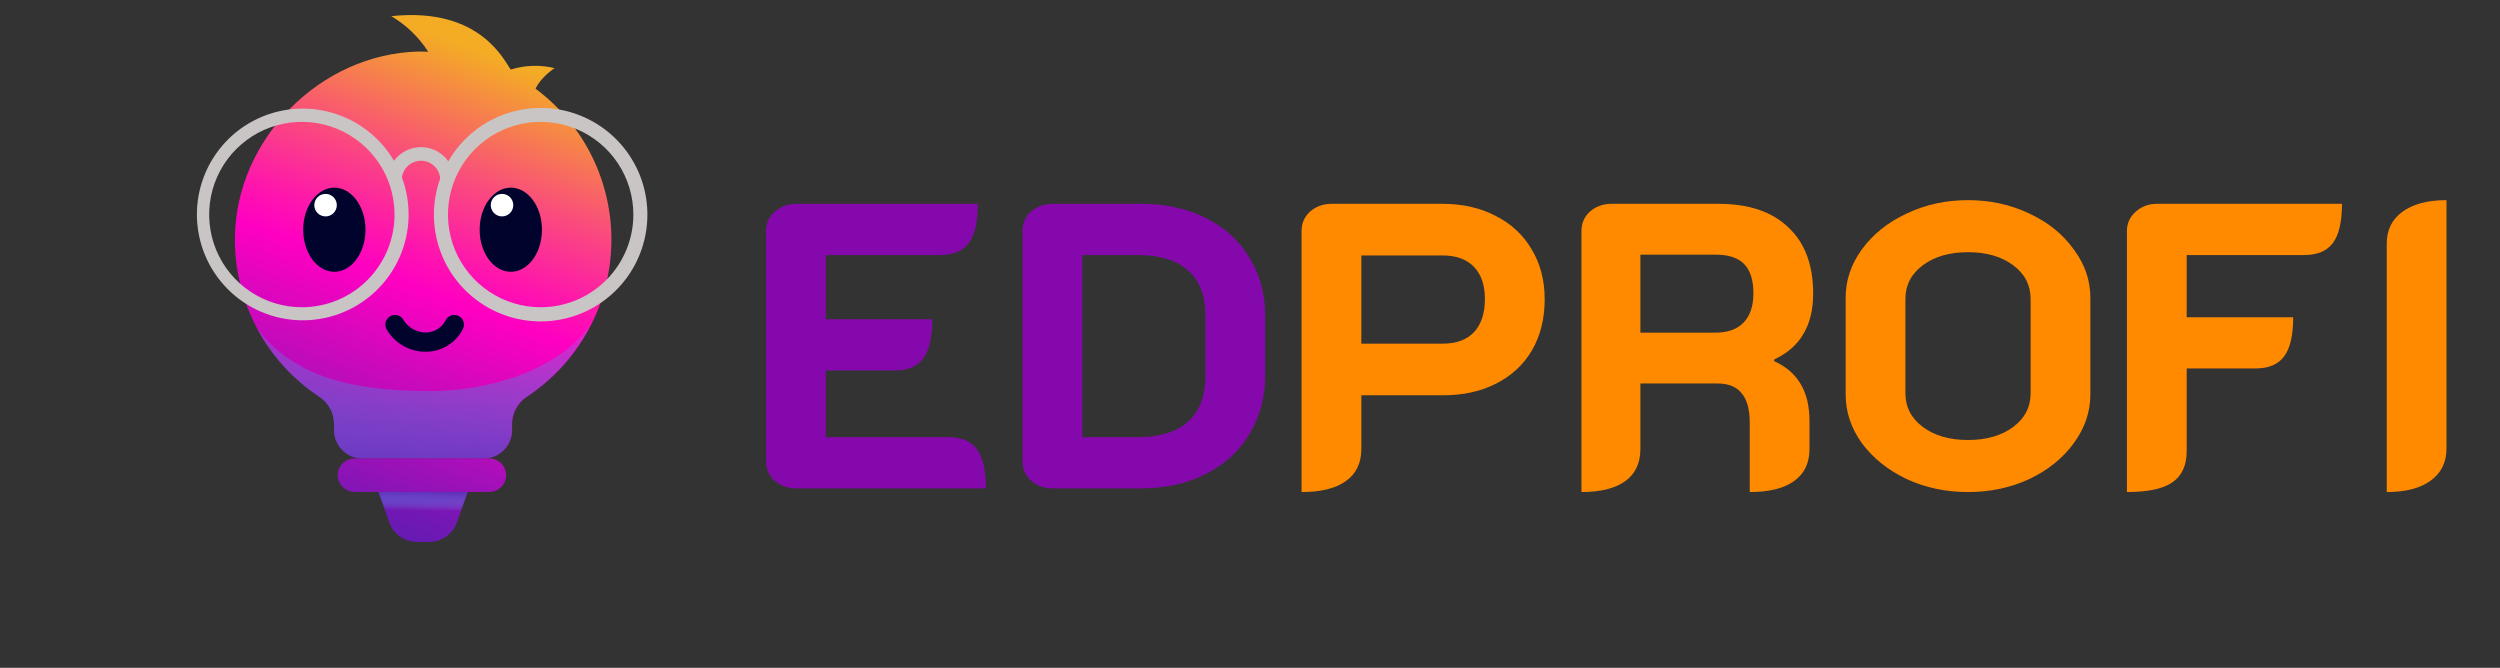 <svg width="146" height="39" viewBox="0 0 146 39" fill="none" xmlns="http://www.w3.org/2000/svg">
<rect x="0" y="0" width="146" height="39" fill="#333333" stroke="none"/>
<path d="M44.736 13.494C44.736 13.05 44.903 12.679 45.235 12.378C45.583 12.061 46.003 11.903 46.493 11.903H57.105C57.105 12.948 56.931 13.707 56.583 14.182C56.235 14.657 55.673 14.894 54.897 14.894H48.226V18.645H54.446C54.446 19.69 54.272 20.45 53.924 20.924C53.576 21.399 53.014 21.637 52.238 21.637H48.226V25.53H55.396C56.156 25.53 56.71 25.768 57.058 26.242C57.406 26.717 57.58 27.477 57.58 28.521H46.493C46.003 28.521 45.583 28.371 45.235 28.07C44.903 27.77 44.736 27.39 44.736 26.931V13.494ZM61.47 28.521C60.98 28.521 60.56 28.371 60.212 28.07C59.88 27.77 59.713 27.39 59.713 26.931V13.494C59.713 13.035 59.88 12.655 60.212 12.354C60.56 12.053 60.98 11.903 61.47 11.903H66.646C68.07 11.903 69.328 12.18 70.42 12.734C71.513 13.272 72.359 14.04 72.961 15.037C73.578 16.034 73.886 17.174 73.886 18.456V21.922C73.886 23.204 73.578 24.351 72.961 25.364C72.359 26.361 71.505 27.137 70.397 27.691C69.305 28.244 68.054 28.521 66.646 28.521H61.47ZM66.408 25.53C67.722 25.53 68.711 25.23 69.376 24.628C70.056 24.027 70.397 23.14 70.397 21.969V18.408C70.397 17.253 70.056 16.382 69.376 15.796C68.711 15.195 67.722 14.894 66.408 14.894H63.203V25.53H66.408Z" fill="#8508AC"/>
<path d="M76.012 13.494C76.012 13.035 76.178 12.655 76.51 12.354C76.859 12.053 77.278 11.903 77.769 11.903H84.25C85.421 11.903 86.458 12.14 87.36 12.615C88.262 13.074 88.958 13.723 89.449 14.562C89.956 15.401 90.209 16.374 90.209 17.482C90.209 18.606 89.963 19.595 89.473 20.45C88.982 21.288 88.286 21.937 87.384 22.396C86.497 22.855 85.453 23.085 84.25 23.085H79.502V26.219C79.502 27.042 79.201 27.667 78.6 28.094C78.014 28.521 77.151 28.735 76.012 28.735V13.494ZM84.25 20.07C85.041 20.07 85.651 19.848 86.078 19.405C86.505 18.946 86.719 18.297 86.719 17.458C86.719 16.651 86.505 16.026 86.078 15.583C85.651 15.14 85.041 14.918 84.25 14.918H79.502V20.07H84.25ZM92.357 13.494C92.357 13.035 92.523 12.655 92.855 12.354C93.204 12.053 93.623 11.903 94.114 11.903H100.357C102.13 11.903 103.491 12.362 104.441 13.28C105.406 14.182 105.889 15.472 105.889 17.15C105.889 18.084 105.699 18.867 105.319 19.5C104.955 20.133 104.385 20.632 103.61 20.996V21.091C104.987 21.708 105.675 22.871 105.675 24.581V26.219C105.675 27.042 105.375 27.667 104.773 28.094C104.188 28.521 103.325 28.735 102.185 28.735V24.699C102.185 23.908 102.027 23.33 101.711 22.966C101.41 22.586 100.943 22.396 100.31 22.396H95.799V26.219C95.799 27.042 95.506 27.667 94.921 28.094C94.335 28.521 93.481 28.735 92.357 28.735V13.494ZM100.167 19.429C100.895 19.429 101.449 19.231 101.829 18.835C102.209 18.44 102.399 17.87 102.399 17.126C102.399 16.351 102.217 15.781 101.853 15.417C101.505 15.053 100.943 14.871 100.167 14.871H95.799V19.429H100.167ZM114.932 28.735C113.634 28.735 112.439 28.482 111.347 27.975C110.255 27.453 109.385 26.757 108.736 25.886C108.103 25 107.786 24.05 107.786 23.037V17.387C107.786 16.374 108.103 15.432 108.736 14.562C109.385 13.676 110.255 12.979 111.347 12.473C112.439 11.95 113.634 11.689 114.932 11.689C116.23 11.689 117.425 11.95 118.517 12.473C119.609 12.979 120.472 13.676 121.105 14.562C121.754 15.432 122.078 16.374 122.078 17.387V23.037C122.078 24.05 121.754 25 121.105 25.886C120.472 26.757 119.609 27.453 118.517 27.975C117.425 28.482 116.23 28.735 114.932 28.735ZM114.932 25.696C116.008 25.696 116.887 25.443 117.567 24.937C118.248 24.43 118.588 23.773 118.588 22.966V17.458C118.588 16.651 118.248 15.994 117.567 15.488C116.887 14.981 116.008 14.728 114.932 14.728C113.856 14.728 112.978 14.981 112.297 15.488C111.616 15.994 111.276 16.651 111.276 17.458V22.966C111.276 23.773 111.616 24.43 112.297 24.937C112.978 25.443 113.856 25.696 114.932 25.696ZM124.212 13.494C124.212 13.05 124.378 12.679 124.71 12.378C125.059 12.061 125.478 11.903 125.969 11.903H136.771C136.771 12.948 136.597 13.707 136.248 14.182C135.9 14.657 135.338 14.894 134.563 14.894H127.702V18.527H133.922C133.922 19.571 133.748 20.331 133.399 20.806C133.051 21.281 132.489 21.518 131.714 21.518H127.702V26.337C127.702 27.176 127.425 27.785 126.871 28.165C126.333 28.545 125.446 28.735 124.212 28.735V13.494ZM139.385 14.23C139.385 13.438 139.686 12.821 140.288 12.378C140.905 11.919 141.767 11.689 142.875 11.689V26.195C142.875 27.002 142.567 27.627 141.949 28.07C141.348 28.514 140.493 28.735 139.385 28.735V14.23Z" fill="#FF8A00"/>
<path d="M31.279 5.182C31.577 4.509 32.386 3.979 32.386 3.979C31.544 3.774 30.662 3.802 29.834 4.061C29.501 3.702 28.169 0.381 22.85 0.943C23.723 1.458 24.462 2.171 25.008 3.025C25.008 3.025 24.665 3.004 24.446 3.01C18.686 3.15 13.775 8.124 13.719 13.89C13.7 15.727 14.142 17.541 15.005 19.164C15.868 20.786 17.124 22.166 18.659 23.178C18.922 23.352 19.138 23.589 19.288 23.867C19.437 24.146 19.515 24.457 19.514 24.772V25.118C19.515 25.558 19.69 25.98 20.001 26.292C20.312 26.603 20.735 26.778 21.175 26.779H28.247C28.688 26.778 29.11 26.603 29.421 26.292C29.733 25.98 29.908 25.558 29.908 25.118V24.771C29.907 24.457 29.983 24.148 30.13 23.872C30.277 23.595 30.49 23.359 30.751 23.185C32.228 22.214 33.449 20.902 34.311 19.359C35.173 17.816 35.65 16.087 35.702 14.321C35.754 12.554 35.379 10.801 34.609 9.21C33.839 7.619 32.697 6.237 31.279 5.182Z" fill="url(#paint0_linear_273_722)"/>
<path style="mix-blend-mode:multiply" d="M25.098 22.842C20.21 22.842 17.016 21.85 14.982 19.139C15.848 20.769 17.108 22.156 18.648 23.175C18.911 23.349 19.127 23.586 19.276 23.864C19.426 24.143 19.504 24.454 19.503 24.77V25.115C19.503 25.555 19.679 25.978 19.99 26.289C20.301 26.6 20.724 26.775 21.164 26.776H28.236C28.677 26.775 29.099 26.6 29.41 26.289C29.721 25.978 29.897 25.555 29.897 25.115V24.771C29.895 24.457 29.971 24.148 30.119 23.872C30.266 23.595 30.479 23.359 30.74 23.185C32.358 22.117 33.666 20.642 34.533 18.908C32.632 21.615 28.602 22.842 25.098 22.842Z" fill="url(#paint1_linear_273_722)"/>
<path d="M29.831 15.873C30.836 15.873 31.65 14.773 31.65 13.416C31.65 12.059 30.836 10.959 29.831 10.959C28.826 10.959 28.012 12.059 28.012 13.416C28.012 14.773 28.826 15.873 29.831 15.873Z" fill="#00042D"/>
<path d="M29.318 12.638C29.681 12.638 29.976 12.344 29.976 11.98C29.976 11.617 29.681 11.323 29.318 11.323C28.955 11.323 28.661 11.617 28.661 11.98C28.661 12.344 28.955 12.638 29.318 12.638Z" fill="white"/>
<path d="M19.526 15.873C20.53 15.873 21.345 14.773 21.345 13.416C21.345 12.059 20.53 10.959 19.526 10.959C18.521 10.959 17.706 12.059 17.706 13.416C17.706 14.773 18.521 15.873 19.526 15.873Z" fill="#00042D"/>
<path d="M19.013 12.638C19.376 12.638 19.67 12.344 19.67 11.98C19.67 11.617 19.376 11.323 19.013 11.323C18.65 11.323 18.355 11.617 18.355 11.98C18.355 12.344 18.65 12.638 19.013 12.638Z" fill="white"/>
<path d="M28.585 28.727H20.699C20.44 28.726 20.193 28.622 20.01 28.439C19.828 28.257 19.724 28.009 19.722 27.751C19.724 27.493 19.828 27.246 20.011 27.063C20.194 26.881 20.441 26.778 20.699 26.776H28.585C28.843 26.778 29.09 26.881 29.273 27.063C29.455 27.246 29.559 27.493 29.561 27.751C29.559 28.009 29.456 28.257 29.273 28.439C29.09 28.622 28.843 28.726 28.585 28.727Z" fill="url(#paint2_linear_273_722)"/>
<path d="M25.072 31.648H24.347C23.991 31.648 23.643 31.537 23.353 31.331C23.062 31.124 22.843 30.833 22.726 30.496L22.108 28.727H27.306L26.688 30.496C26.571 30.832 26.353 31.123 26.064 31.329C25.774 31.536 25.428 31.647 25.072 31.648Z" fill="url(#paint3_linear_273_722)"/>
<path style="mix-blend-mode:multiply" d="M26.942 29.785L27.312 28.727H22.108L22.477 29.785H26.942Z" fill="url(#paint4_linear_273_722)"/>
<path d="M31.574 6.303C30.481 6.303 29.407 6.59 28.459 7.137C27.512 7.684 26.726 8.471 26.179 9.418C26.001 9.165 25.765 8.958 25.49 8.814C25.216 8.671 24.911 8.594 24.602 8.592C24.292 8.589 23.986 8.66 23.709 8.799C23.432 8.938 23.193 9.141 23.01 9.391C22.203 8.018 20.896 7.009 19.364 6.576C17.831 6.142 16.19 6.317 14.783 7.063C13.376 7.81 12.311 9.071 11.811 10.584C11.311 12.096 11.415 13.743 12.099 15.181C12.784 16.619 13.998 17.738 15.487 18.303C16.976 18.869 18.626 18.837 20.093 18.216C21.559 17.594 22.73 16.43 23.359 14.967C23.989 13.504 24.029 11.854 23.472 10.362C23.509 10.086 23.647 9.833 23.859 9.653C24.071 9.473 24.343 9.378 24.621 9.387C24.899 9.395 25.164 9.507 25.365 9.7C25.566 9.893 25.688 10.153 25.707 10.431C25.26 11.677 25.221 13.034 25.597 14.304C25.972 15.575 26.743 16.692 27.796 17.495C28.85 18.298 30.132 18.744 31.456 18.769C32.78 18.794 34.078 18.397 35.161 17.635C36.245 16.873 37.057 15.786 37.481 14.53C37.904 13.276 37.917 11.918 37.518 10.655C37.118 9.393 36.326 8.29 35.258 7.507C34.189 6.725 32.899 6.303 31.574 6.303ZM17.63 17.943C16.56 17.943 15.513 17.626 14.623 17.031C13.732 16.437 13.038 15.591 12.628 14.602C12.218 13.613 12.111 12.525 12.319 11.475C12.528 10.424 13.044 9.46 13.801 8.702C14.558 7.945 15.522 7.43 16.572 7.221C17.622 7.012 18.711 7.119 19.7 7.528C20.689 7.938 21.535 8.632 22.13 9.522C22.725 10.412 23.042 11.459 23.042 12.53C23.042 13.965 22.472 15.342 21.457 16.357C20.442 17.372 19.066 17.943 17.63 17.943ZM31.574 17.943C30.504 17.943 29.457 17.625 28.567 17.031C27.677 16.436 26.983 15.59 26.573 14.601C26.163 13.612 26.056 12.524 26.265 11.474C26.474 10.424 26.99 9.459 27.747 8.702C28.504 7.945 29.468 7.429 30.518 7.22C31.568 7.012 32.657 7.119 33.646 7.529C34.635 7.938 35.48 8.632 36.075 9.522C36.67 10.412 36.988 11.459 36.988 12.53C36.988 13.965 36.417 15.342 35.402 16.357C34.387 17.373 33.01 17.943 31.574 17.943Z" fill="#CAC5C5"/>
<path d="M24.838 20.542C24.774 20.542 24.711 20.542 24.648 20.535C24.224 20.502 23.815 20.366 23.455 20.141C23.095 19.915 22.795 19.606 22.58 19.24C22.543 19.175 22.519 19.104 22.51 19.03C22.5 18.956 22.506 18.881 22.525 18.81C22.545 18.738 22.578 18.671 22.624 18.612C22.669 18.553 22.726 18.504 22.791 18.467C22.855 18.43 22.927 18.406 23 18.397C23.074 18.387 23.149 18.393 23.221 18.412C23.292 18.432 23.36 18.465 23.418 18.511C23.477 18.556 23.526 18.613 23.563 18.678C23.686 18.884 23.857 19.058 24.06 19.186C24.264 19.313 24.494 19.39 24.734 19.411C24.994 19.438 25.256 19.385 25.486 19.26C25.716 19.134 25.902 18.942 26.021 18.709C26.054 18.642 26.099 18.582 26.155 18.533C26.211 18.484 26.276 18.447 26.347 18.423C26.417 18.399 26.492 18.389 26.566 18.394C26.64 18.399 26.713 18.419 26.779 18.451C26.846 18.484 26.906 18.53 26.955 18.586C27.004 18.642 27.041 18.707 27.065 18.778C27.089 18.848 27.099 18.922 27.094 18.997C27.089 19.071 27.069 19.143 27.036 19.21C26.832 19.616 26.517 19.956 26.128 20.191C25.739 20.427 25.292 20.548 24.838 20.542Z" fill="#00042D"/>
<defs>
<linearGradient id="paint0_linear_273_722" x1="17.653" y1="32.83" x2="28.777" y2="3.226" gradientUnits="userSpaceOnUse">
<stop stop-color="#5C1CB2"/>
<stop offset="0.09" stop-color="#7118B4"/>
<stop offset="0.28" stop-color="#A90FB9"/>
<stop offset="0.55" stop-color="#FF00C1"/>
<stop offset="0.62" stop-color="#FE15AD"/>
<stop offset="0.77" stop-color="#FA4D7B"/>
<stop offset="0.98" stop-color="#F4A52A"/>
<stop offset="1" stop-color="#F4AC24"/>
</linearGradient>
<linearGradient id="paint1_linear_273_722" x1="24.769" y1="16.471" x2="24.769" y2="32.341" gradientUnits="userSpaceOnUse">
<stop stop-color="#5CBFFC" stop-opacity="0"/>
<stop offset="0.32" stop-color="#5C81E0" stop-opacity="0.38"/>
<stop offset="0.64" stop-color="#5C4BC7" stop-opacity="0.71"/>
<stop offset="0.88" stop-color="#5C29B8" stop-opacity="0.92"/>
<stop offset="1" stop-color="#5C1CB2"/>
</linearGradient>
<linearGradient id="paint2_linear_273_722" x1="22.3" y1="33.98" x2="32.507" y2="6.82" gradientUnits="userSpaceOnUse">
<stop stop-color="#5C1CB2"/>
<stop offset="0.09" stop-color="#7118B4"/>
<stop offset="0.28" stop-color="#A90FB9"/>
<stop offset="0.55" stop-color="#FF00C1"/>
<stop offset="0.62" stop-color="#FE15AD"/>
<stop offset="0.77" stop-color="#FA4D7B"/>
<stop offset="0.98" stop-color="#F4A52A"/>
<stop offset="1" stop-color="#F4AC24"/>
</linearGradient>
<linearGradient id="paint3_linear_273_722" x1="23.235" y1="32.716" x2="33.96" y2="4.175" gradientUnits="userSpaceOnUse">
<stop stop-color="#5C1CB2"/>
<stop offset="0.09" stop-color="#7118B4"/>
<stop offset="0.28" stop-color="#A90FB9"/>
<stop offset="0.55" stop-color="#FF00C1"/>
<stop offset="0.62" stop-color="#FE15AD"/>
<stop offset="0.77" stop-color="#FA4D7B"/>
<stop offset="0.98" stop-color="#F4A52A"/>
<stop offset="1" stop-color="#F4AC24"/>
</linearGradient>
<linearGradient id="paint4_linear_273_722" x1="24.68" y1="29.827" x2="24.717" y2="28.444" gradientUnits="userSpaceOnUse">
<stop stop-color="#5CBFFC" stop-opacity="0"/>
<stop offset="0.32" stop-color="#5C81E0" stop-opacity="0.38"/>
<stop offset="0.64" stop-color="#5C4BC7" stop-opacity="0.71"/>
<stop offset="0.88" stop-color="#5C29B8" stop-opacity="0.92"/>
<stop offset="1" stop-color="#5C1CB2"/>
</linearGradient>
</defs>
</svg>
